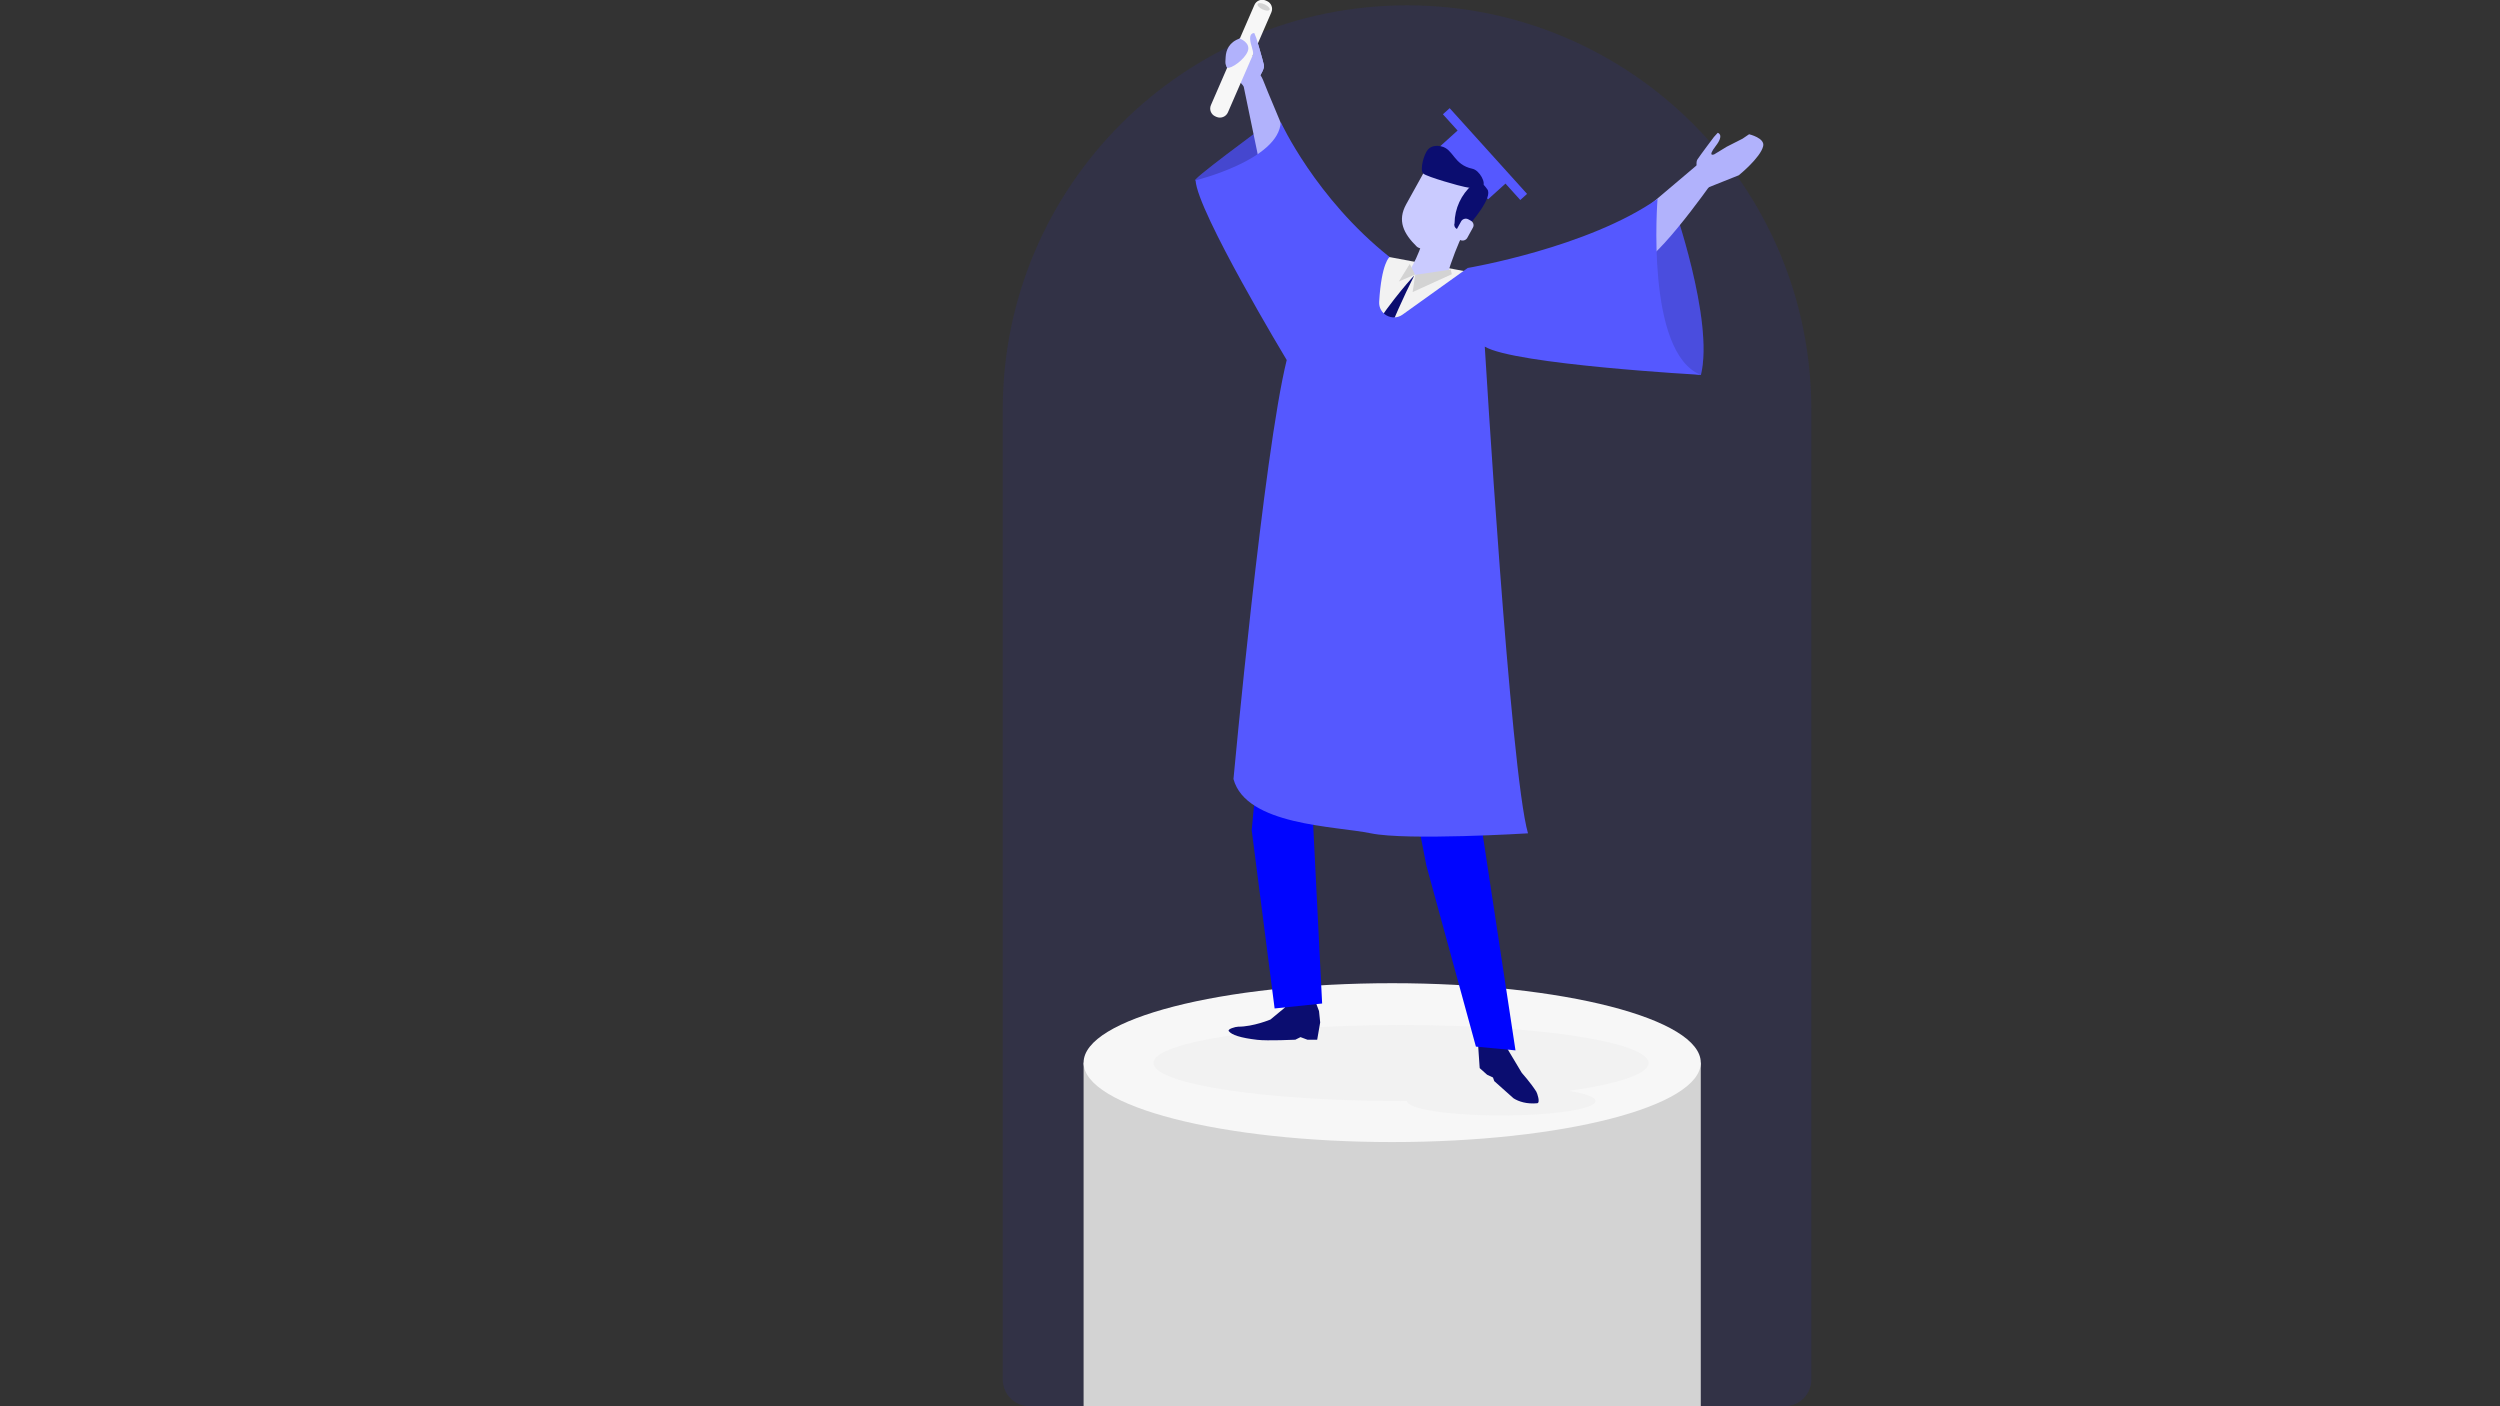 <svg xmlns="http://www.w3.org/2000/svg" enable-background="new 0 0 1920 1080" viewBox="0 0 1920 1080" id="graduating"><rect x="0" y="0" width="1920" height="1080" fill="#333333" stroke="none"/><path fill="#2a2ef4" d="M1370.5 1080H790.7c-11.4 0-20.6-9.2-20.6-20.6V314.6c0-171.5 139-310.5 310.5-310.5s310.5 139 310.5 310.5v744.8c.1 11.4-9.2 20.6-20.6 20.6z" opacity=".1" class="color2a94f4 svgShape"></path><path fill="#5558ff" d="M1096.1 114.8h88.7v7h-88.7z" transform="rotate(47.925 1140.414 118.333)" class="colorffbe55 svgShape"></path><path fill="#5558ff" d="M1104.5 115.7h54.9v20.4h-54.9z" transform="rotate(47.925 1131.994 125.934)" class="colorffbe55 svgShape"></path><path fill="#5558ff" d="M970 97.7s-58.7 43.1-51.7 40.9c0 0 67.8 14.4 70-9.8S977.7 92 970 97.7z" class="colorffbe55 svgShape"></path><path fill="#020202" d="M970 97.7s-58.7 43.1-51.7 40.9c0 0 67.8 14.4 70-9.8S977.7 92 970 97.7z" opacity=".19" class="color020202 svgShape"></path><path fill="#5558ff" d="M1284.5 155.4s32.1 90.4 21.8 132.6L1164 262.6c-.1-.1 86.2-114.3 120.5-107.2z" class="colorffbe55 svgShape"></path><path d="M1284.5 155.4s32.1 90.4 21.8 132.6L1164 262.6c-.1-.1 86.2-114.3 120.5-107.2z" opacity=".13" fill="#000000" class="color000000 svgShape"></path><path fill="#d3d3d3" d="M832.2 816.1h474V1080h-474z" class="colord3d3d3 svgShape"></path><ellipse cx="1069.2" cy="816.1" fill="#f7f7f7" rx="237" ry="61" class="colorf7f7f7 svgShape"></ellipse><path fill="#f2f2f2" d="M1266.1 816.4c0-16.1-85.1-29.2-190.1-29.2s-190.1 13.1-190.1 29.2 85.1 29.2 190.1 29.2h4.6c0 6.1 32.4 11.1 72.4 11.1 40 0 72.4-5 72.4-11.1 0-3-7.8-5.8-20.5-7.8 37.7-5.3 61.2-13 61.2-21.4z" class="colorf2f2f2 svgShape"></path><path fill="#b1b2fc" d="m971.3 144.5-19.1-92.3s13.2-2.6 17.8 9.2c10.1 25.9 26 57.6 25.9 76.9-.2 30.2-24.6 6.2-24.6 6.2zM1244.3 176.7 1303 127l18.1 4.4s-41.3 60.3-60.2 70.8c-19 10.5-16.6-25.5-16.6-25.5z" class="colorfcd2b1 svgShape"></path><path fill="#b1b2fc" d="M1306.3 141.5s-5.2-15.2-2.7-19c2.5-3.8 12.7-17.3 12.7-17.3l2.9-3.2s5.4 1.2-1.5 10.1c-6.9 9-1.1 6.4-1.1 6.4l9.5-5.8 12.2-6.2 5-3.4s12.4 2.9 10.8 9.2c-2.1 8.9-18.7 22.3-18.7 22.3l-26.3 10.5-2.8-3.6zM961.5 66.9s10.2-12.4 9.2-16.9c-1-4.5-5.8-20.6-5.8-20.6l-1.6-4s-5.5-.7-2.1 10c3.4 10.8-1.2 6.4-1.2 6.4l-6.8-8.7s.4-4-.9-3.6c-8.4 2.8-10.7 9.1-11 14.2l-.2 3.6c-.1 1.7.4 3.4 1.6 4.6l15.1 17.4 3.7-2.4z" class="colorfcd2b1 svgShape"></path><path fill="#b0b1de" d="m1070.5 204.8-58.1-42.8-8-17.5 4.8-.8-10.2-16.4-35.7 9.7 5.4 29.3 5.3-.4 5.5 16.5 7.9 2.4 48 74.6z" class="colorb0bfde svgShape"></path><path fill="#0b0d70" d="m1136.5 785.6-1.2 18.8 1.1 15.9 5.7 5.1 4.5 2.1 1 2.8 14.8 13.2c4.1 2.6 10.2 4.5 18.1 3.8 2.7-.2.1-7.7-.6-8.9-4.3-6.8-11.2-14.5-11.2-14.5l-10.4-17.4-11.5-21.6-10.3.7zM1010 768.5l3 8 .9 8.7-2.3 13.3h-7.5l-5.3-2-4 2s-21.3 1-29.1.1c-13-1.5-19.8-3.8-22-6.7-1.2-1.6 5.2-3.4 7.2-3.4 11.7 0 24.8-5.5 24.8-5.5l11-9.1 2.9-7.2 20.4 1.8z" class="color0b4870 svgShape"></path><path fill="#f2f2f2" d="m1154.4 213.8-94.3-17.7s-80 37.2-71 197.3c0 .8 117.3 32.6 117.1 2-.7-76.4 48.2-181.6 48.2-181.6z" class="colorf2f2f2 svgShape"></path><path fill="#0005ff" d="m1101.7 397.2 62.2 409.5-30.4-2.9-38-138.9-8.1-41.4L1042 459l-5.3-69z" class="color0e538c svgShape"></path><path fill="#0005ff" d="m1015.4 770.7-7.2-143.3 19.4-76.2 25.4-104.9-7.6-55.5-55.9-5.5-6.6 41-17.7 170-3.9 41.3 17.6 136.9z" class="color0e538c svgShape"></path><path fill="#cacbff" d="M1094.1 179.2c-4.7 20.8-14.3 31.9-13.9 33.4l3.6-2 22.5 3.2 1.5-4.3c0-.8 3.7 2.5 4 1.1 2.1-8.6 9.3-26.6 11.2-29.4 2.3-3.3-26.1-14.3-28.9-2z" class="colorffe3ca svgShape"></path><path fill="#cacbff" d="m1098.4 123.6-18.4 33.2c-7 12.6-2.2 22.5 8.1 32.6 2.3 2.3 22.1 7.6 29.3-2.6 7.1-10.2 20.3-36.6 20.3-36.6s1-10.5-18-14.1c-19.1-3.6-21.3-12.5-21.3-12.5z" class="colorffe3ca svgShape"></path><path fill="#0b0d70" d="M1106.9 112.4c-2.6-.6-7.3-.9-10.2 2.4-3.1 3.4-6.6 15.8-3.6 18.5 2.9 2.6 28.8 9.8 32 10.3 3.2.5 8.9 2.2 13.5-.7 3-1.8-2.1-12.1-7.8-13.3-14.6-3.1-14.3-15-23.9-17.2z" class="color0b4870 svgShape"></path><path fill="#0b0d70" d="M1132.8 140.1s-.8.7-2.1 1.8c-8.5 7.5-13.5 18.2-13.6 29.6-.6 1.6.1 3.4 1.6 4.2l2.4 1.3c1.4.7 3.1.4 4.1-.7 5.5-6.1 21.6-24.9 17-31-5.4-7.5-8.1-6.7-9.4-5.2z" class="color0b4870 svgShape"></path><path fill="#cacbff" d="M1117.8 177.9c-1 1.9-.3 4.2 1.6 5.3l2 1.1c1.9 1 4.3.3 5.4-1.5l4.4-8c1.1-1.9.3-4.2-1.6-5.3l-2-1.1c-1.9-1-4.3-.3-5.4 1.5l-4.4 8z" class="colorffe3ca svgShape"></path><path fill="#0b0d70" d="M1086.2 211.5s-63.9 66.5-79.7 155.4c-1.2 7 4.3 13.8 4.3 13.8l12.7-7s29.8-97.2 62.7-162.2z" class="color0b4870 svgShape"></path><path fill="#d3d3d3" d="m1086.9 211.1-2 13.2 30.1-13.7-.8-3.6zM1082.7 202.7l-8.4 13.5 12.4-5.4z" class="colord3d3d3 svgShape"></path><path fill="#5558ff" d="M1127.2 205.8s92.4-15.6 145.8-53.1c0 0-9.6 118.2 33.2 135.2 0 0-143.3-8-165.9-21.7 0 0 19.6 327 33.2 373.8 0 0-93 5.7-120.6 0-27.6-5.7-95.9-6-105.6-41.7 0 0 23.1-250 40.9-321.8 0 0-68.8-114.2-70-138 0 0 64.2-15.7 65.4-44.8 0 0 26.7 58.5 83.6 103.7 0 0-6.2 4.2-8 34.3-.6 9.6 10.2 15.5 18 9.9l50-35.8z" class="colorffbe55 svgShape"></path><path fill="#f7f7f7" d="m934.3 89.8-.9-.4c-3.3-1.4-4.9-5.3-3.4-8.7l33.4-76.9c1.4-3.3 5.3-4.9 8.7-3.4l.9.4c3.3 1.4 4.9 5.3 3.4 8.7L943 86.4c-1.5 3.3-5.4 4.8-8.7 3.4z" class="colorf7f7f7 svgShape"></path><ellipse cx="970.4" cy="5.2" fill="#d3d3d3" rx="2.1" ry="5.1" transform="rotate(-64.519 970.492 5.207)" class="colord3d3d3 svgShape"></ellipse><path fill="#b1b2fc" d="M961.5 66.9s10.2-12.4 9.2-16.9c-1-4.5-5.8-20.6-5.8-20.6l-1.6-4s-5.5-.7-2.1 10c3.4 10.8-.6 11.1-.6 11.1l-3 22.9 3.9-2.5z" class="colorfcd2b1 svgShape"></path><path fill="#b1b2fc" d="M952.2 29.6s8.5 3.2 6.1 9.7c-2.4 6.5-13 13.8-15.8 12.7s5.1-17.6 9.7-22.4z" class="colorfcd2b1 svgShape"></path></svg>